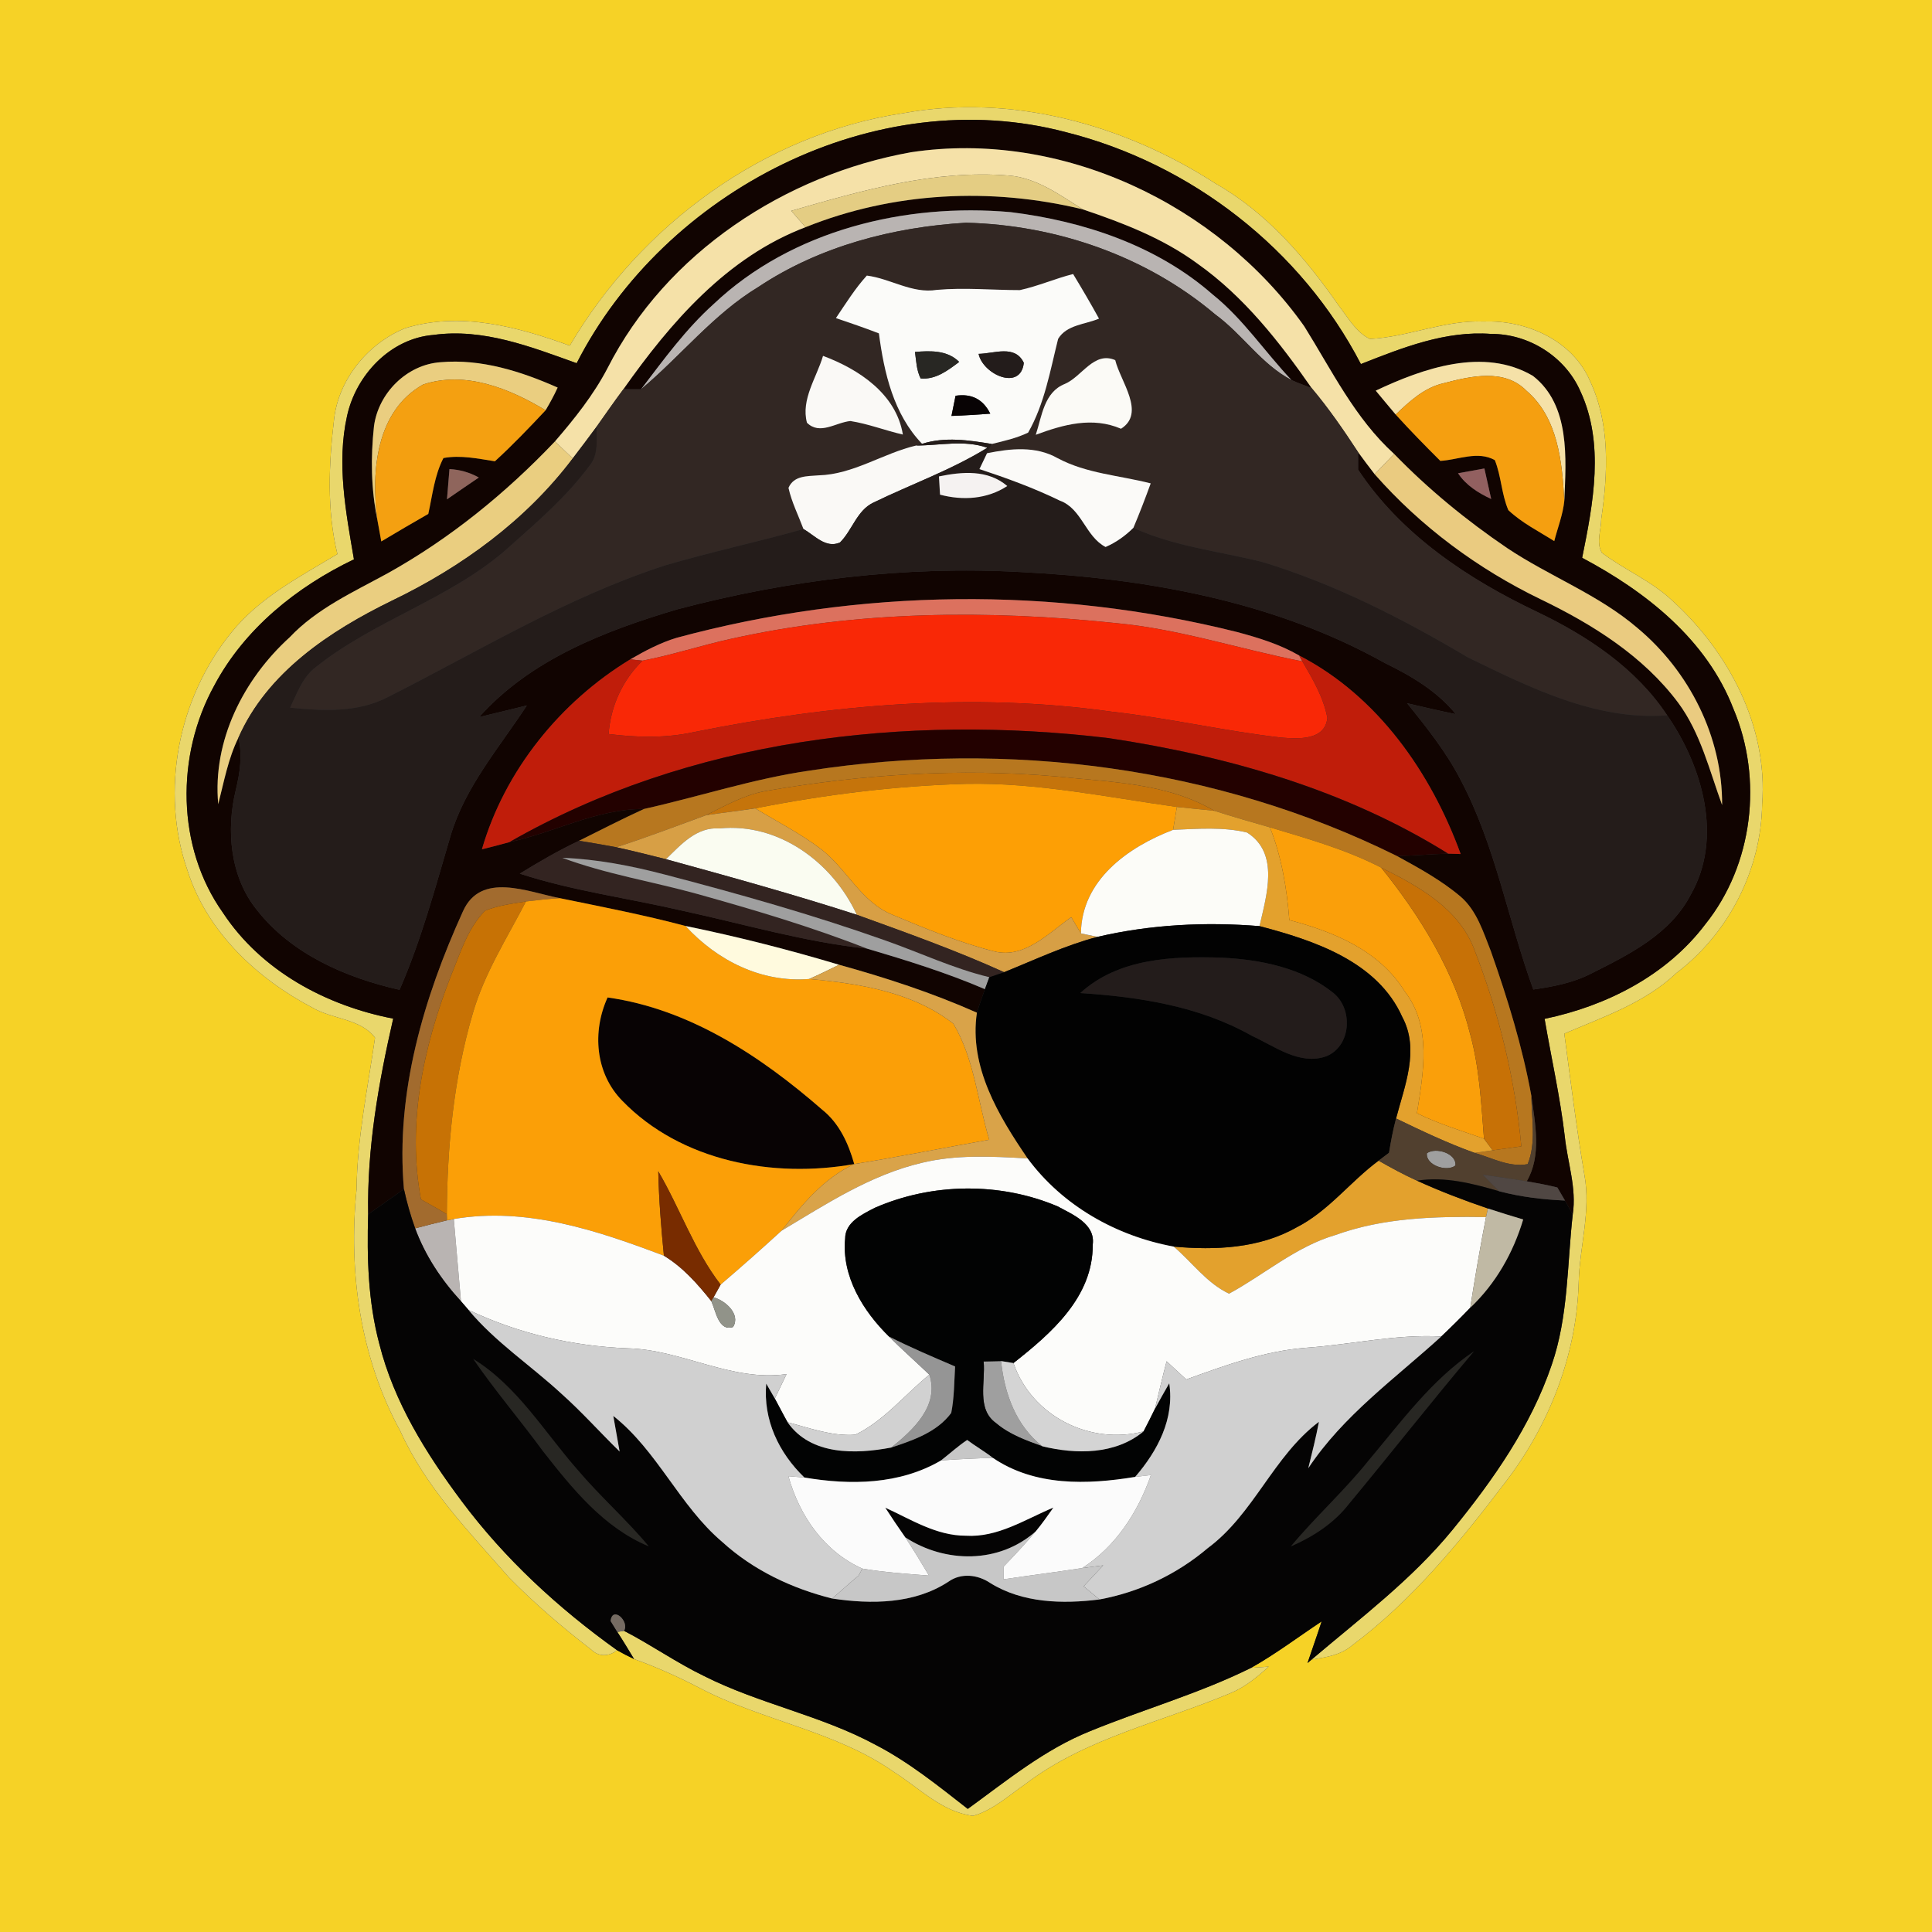 <?xml version="1.0" encoding="UTF-8" ?>
<!DOCTYPE svg PUBLIC "-//W3C//DTD SVG 1.1//EN" "http://www.w3.org/Graphics/SVG/1.1/DTD/svg11.dtd">
<svg width="250pt" height="250pt" viewBox="0 0 250 250" version="1.1" xmlns="http://www.w3.org/2000/svg">
<rect x="0" y="0" width="250" height="250" fill="#333333" stroke="none"/>
<g id="#f6d226ff">
<path fill="#f6d226" opacity="1.00" d=" M 0.00 0.00 L 250.00 0.00 L 250.00 250.00 L 0.00 250.00 L 0.00 0.00 M 116.88 14.65 C 98.87 17.35 82.87 29.15 73.73 44.73 C 66.97 42.28 59.52 40.27 52.41 42.48 C 47.65 44.43 43.86 49.00 43.24 54.16 C 42.55 59.98 42.27 65.96 43.66 71.70 C 38.78 74.64 33.55 77.33 29.92 81.87 C 23.07 90.30 20.67 102.34 24.27 112.66 C 26.79 120.59 33.27 126.64 40.47 130.41 C 43.03 131.90 46.70 131.82 48.53 134.28 C 47.59 140.80 46.21 147.29 46.14 153.93 C 45.06 164.61 46.62 175.70 51.81 185.20 C 55.09 192.47 60.70 198.22 65.88 204.14 C 69.18 207.50 72.78 210.59 76.51 213.46 C 77.51 214.43 78.77 214.37 79.85 213.54 C 80.57 213.95 81.30 214.33 82.05 214.68 C 84.97 215.72 87.80 217.00 90.55 218.43 C 98.66 222.69 108.12 223.97 115.70 229.31 C 118.97 231.38 121.91 234.48 125.92 234.97 C 128.53 234.22 130.58 232.30 132.77 230.79 C 140.55 224.89 150.28 222.84 159.13 219.13 C 161.05 218.36 162.66 217.03 164.17 215.66 C 163.60 215.70 162.46 215.78 161.89 215.82 C 165.07 214.03 167.99 211.82 171.02 209.81 C 170.44 211.61 169.79 213.40 169.19 215.20 L 169.73 214.74 C 171.56 214.47 173.48 214.17 174.94 212.93 C 182.73 207.10 188.95 199.49 194.80 191.79 C 200.47 184.41 204.01 175.33 204.28 165.99 C 204.39 161.33 205.89 156.70 205.02 152.03 C 203.99 145.96 203.23 139.85 202.42 133.75 C 207.47 131.58 212.85 129.78 216.92 125.91 C 223.68 120.78 227.89 112.57 228.02 104.07 C 228.80 93.99 223.66 84.30 216.34 77.67 C 213.65 75.15 210.20 73.73 207.29 71.54 C 206.50 70.21 207.20 68.58 207.20 67.15 C 208.07 61.21 208.36 54.88 205.75 49.31 C 203.51 44.05 197.50 41.39 192.02 41.61 C 186.96 41.38 182.24 43.61 177.26 43.86 C 175.46 42.99 174.47 41.13 173.29 39.63 C 168.98 33.42 163.91 27.49 157.25 23.73 C 145.45 16.10 130.85 12.08 116.88 14.65 Z" />
</g>
<g id="#e9d76cff">
<path fill="#e9d76c" opacity="1.00" d=" M 116.88 14.65 C 130.85 12.08 145.45 16.10 157.25 23.73 C 163.91 27.49 168.98 33.42 173.29 39.63 C 174.47 41.13 175.46 42.99 177.26 43.86 C 182.24 43.61 186.96 41.38 192.02 41.61 C 197.50 41.39 203.51 44.05 205.75 49.31 C 208.36 54.88 208.07 61.21 207.20 67.15 C 207.20 68.58 206.50 70.21 207.29 71.54 C 210.20 73.73 213.65 75.15 216.34 77.67 C 223.66 84.30 228.80 93.99 228.02 104.07 C 227.89 112.57 223.68 120.78 216.92 125.91 C 212.85 129.78 207.47 131.58 202.42 133.75 C 203.23 139.85 203.99 145.96 205.02 152.03 C 205.89 156.70 204.39 161.33 204.28 165.99 C 204.01 175.33 200.47 184.41 194.80 191.79 C 188.95 199.49 182.73 207.10 174.94 212.93 C 173.48 214.17 171.56 214.47 169.73 214.74 C 176.03 209.39 182.71 204.38 187.97 197.94 C 193.22 191.50 198.10 184.54 200.79 176.61 C 202.95 170.35 202.78 163.66 203.51 157.16 C 204.04 153.74 202.83 150.41 202.48 147.04 C 201.88 141.93 200.74 136.91 199.87 131.84 C 207.87 130.17 215.64 126.24 220.65 119.62 C 226.86 111.89 228.15 100.79 224.30 91.71 C 220.84 82.75 212.97 76.55 204.73 72.18 C 206.16 65.14 207.66 57.37 204.48 50.58 C 202.51 46.13 197.81 43.19 192.97 43.21 C 187.06 42.76 181.48 44.99 176.10 47.11 C 168.39 32.24 154.14 21.17 137.92 17.10 C 113.28 10.58 86.00 24.70 74.62 47.00 C 68.68 44.87 62.53 42.45 56.09 43.34 C 50.52 43.79 46.07 48.52 44.91 53.82 C 43.54 59.97 44.76 66.28 45.80 72.38 C 38.38 75.94 31.63 81.36 27.72 88.72 C 22.75 97.74 22.81 109.60 28.85 118.11 C 33.80 125.63 42.20 130.13 50.88 131.81 C 48.98 140.12 47.49 148.57 47.64 157.13 C 47.47 162.74 47.63 168.42 49.08 173.88 C 50.96 181.40 55.14 188.09 59.73 194.24 C 65.32 201.73 72.27 208.12 79.85 213.54 C 78.77 214.37 77.51 214.43 76.51 213.46 C 72.78 210.59 69.18 207.50 65.88 204.14 C 60.70 198.22 55.09 192.47 51.81 185.20 C 46.62 175.70 45.06 164.61 46.14 153.93 C 46.21 147.29 47.59 140.80 48.53 134.28 C 46.70 131.82 43.03 131.90 40.47 130.41 C 33.27 126.64 26.79 120.59 24.27 112.66 C 20.67 102.34 23.07 90.30 29.92 81.87 C 33.55 77.33 38.78 74.64 43.66 71.70 C 42.27 65.96 42.55 59.98 43.24 54.16 C 43.86 49.00 47.65 44.43 52.41 42.48 C 59.52 40.27 66.97 42.28 73.73 44.73 C 82.87 29.15 98.87 17.35 116.88 14.65 Z" />
<path fill="#e9d76c" opacity="1.00" d=" M 79.88 211.17 L 80.75 211.03 C 84.28 212.85 87.54 215.16 91.13 216.89 C 98.25 220.48 106.24 221.97 113.28 225.77 C 117.61 228.01 121.41 231.09 125.23 234.07 C 130.27 230.41 135.17 226.38 141.01 224.03 C 147.93 221.19 155.17 219.15 161.89 215.82 C 162.46 215.78 163.60 215.70 164.17 215.66 C 162.66 217.03 161.05 218.36 159.13 219.13 C 150.28 222.84 140.55 224.89 132.77 230.79 C 130.58 232.30 128.53 234.22 125.92 234.97 C 121.91 234.48 118.97 231.38 115.70 229.31 C 108.12 223.97 98.66 222.69 90.55 218.43 C 87.80 217.00 84.97 215.72 82.05 214.68 C 81.34 213.50 80.63 212.32 79.88 211.17 Z" />
</g>
<g id="#110401ff">
<path fill="#110401" opacity="1.00" d=" M 74.62 47.00 C 86.00 24.70 113.28 10.58 137.92 17.10 C 154.14 21.17 168.39 32.24 176.10 47.11 C 181.48 44.99 187.06 42.76 192.97 43.21 C 197.81 43.19 202.51 46.13 204.48 50.58 C 207.66 57.37 206.16 65.14 204.73 72.18 C 212.97 76.55 220.84 82.75 224.30 91.71 C 228.15 100.79 226.86 111.89 220.65 119.62 C 215.64 126.24 207.87 130.17 199.87 131.84 C 200.74 136.91 201.88 141.93 202.48 147.04 C 202.83 150.41 204.04 153.74 203.51 157.16 C 203.26 156.71 202.76 155.80 202.51 155.35 C 202.26 154.93 201.77 154.08 201.52 153.66 C 200.21 153.33 198.88 153.09 197.56 152.86 C 199.50 149.55 198.65 145.43 198.16 141.82 C 197.00 135.44 195.08 129.23 192.93 123.12 C 191.94 120.62 191.11 117.85 189.01 116.03 C 186.51 113.91 183.62 112.33 180.77 110.77 C 182.97 110.72 185.17 110.52 187.38 110.46 C 187.78 110.47 188.60 110.50 189.01 110.51 C 185.18 99.99 178.26 90.05 168.11 84.82 C 165.61 83.37 162.83 82.52 160.06 81.78 C 136.35 75.84 111.14 76.15 87.56 82.53 C 85.44 83.17 83.47 84.21 81.56 85.32 C 72.52 90.81 65.32 99.69 62.36 109.90 C 63.55 109.61 64.73 109.30 65.92 108.97 C 71.78 107.72 77.21 104.66 83.33 104.68 C 80.49 105.98 77.71 107.41 74.92 108.80 C 72.27 110.05 69.75 111.52 67.26 113.05 C 74.13 115.29 81.31 116.22 88.32 117.85 C 96.26 119.57 104.09 121.89 112.19 122.75 C 117.35 124.28 122.50 125.87 127.45 128.00 C 127.08 129.00 126.73 130.02 126.41 131.04 C 120.65 128.48 114.65 126.52 108.58 124.84 C 102.03 122.88 95.40 121.19 88.70 119.82 C 83.33 118.39 77.87 117.34 72.43 116.22 C 68.29 115.42 62.21 112.74 59.90 117.94 C 54.82 129.12 51.17 141.45 52.27 153.87 C 50.72 154.95 49.18 156.04 47.64 157.13 C 47.49 148.57 48.98 140.12 50.88 131.81 C 42.20 130.13 33.80 125.63 28.85 118.11 C 22.81 109.60 22.75 97.74 27.72 88.72 C 31.63 81.36 38.38 75.94 45.80 72.38 C 44.76 66.28 43.54 59.97 44.91 53.82 C 46.07 48.52 50.52 43.79 56.09 43.34 C 62.53 42.45 68.68 44.87 74.62 47.00 M 117.89 19.70 C 101.60 22.61 86.20 32.71 78.61 47.65 C 76.80 51.11 74.35 54.18 71.81 57.12 C 65.46 63.81 58.23 69.69 50.17 74.18 C 45.73 76.61 41.00 78.74 37.47 82.48 C 31.50 87.91 27.48 95.85 28.24 104.06 C 28.98 101.16 29.52 98.17 30.85 95.46 C 31.39 97.71 31.05 100.01 30.51 102.23 C 29.25 107.44 29.77 113.44 33.23 117.73 C 37.71 123.46 44.77 126.52 51.70 128.08 C 54.51 121.65 56.32 114.86 58.30 108.15 C 60.19 101.79 64.61 96.74 68.17 91.29 C 66.11 91.79 64.06 92.30 62.00 92.79 C 68.66 85.33 78.31 81.61 87.67 78.84 C 102.10 75.03 117.12 73.19 132.04 74.02 C 148.28 74.83 164.87 77.77 179.21 85.80 C 182.62 87.46 185.96 89.43 188.38 92.41 C 186.27 91.98 184.17 91.49 182.08 91.00 C 184.63 94.15 187.18 97.35 189.04 100.98 C 193.53 109.48 195.14 119.07 198.41 128.04 C 200.98 127.67 203.56 127.18 205.89 125.98 C 210.80 123.52 216.16 120.87 218.79 115.75 C 222.99 108.38 220.27 99.12 215.73 92.56 C 211.68 86.45 205.44 82.31 198.93 79.19 C 189.96 74.93 181.31 69.19 175.74 60.77 C 175.74 60.21 175.74 59.08 175.74 58.51 C 176.44 59.47 177.15 60.42 177.88 61.36 C 183.85 68.15 191.24 73.62 199.37 77.55 C 206.08 80.79 212.64 84.89 217.16 90.94 C 220.06 94.86 221.19 99.67 222.84 104.17 C 222.90 95.36 218.59 86.85 211.87 81.25 C 206.83 76.93 200.52 74.59 195.04 70.93 C 189.78 67.36 184.83 63.31 180.40 58.74 C 175.32 54.13 172.33 47.92 168.76 42.21 C 157.55 26.38 137.28 16.77 117.89 19.70 M 48.39 55.18 C 47.96 59.17 48.01 63.26 48.82 67.21 C 48.95 67.92 49.21 69.35 49.34 70.06 C 51.36 68.86 53.38 67.66 55.42 66.50 C 55.96 64.07 56.22 61.51 57.38 59.27 C 59.60 58.86 61.85 59.35 64.04 59.69 C 66.33 57.60 68.48 55.35 70.60 53.09 C 71.17 52.13 71.70 51.16 72.16 50.15 C 67.42 48.05 62.26 46.41 57.01 46.87 C 52.64 47.17 48.94 50.88 48.39 55.18 M 178.02 50.55 C 178.87 51.59 179.74 52.61 180.60 53.64 C 182.47 55.70 184.41 57.68 186.38 59.64 C 188.71 59.50 191.23 58.30 193.43 59.54 C 194.27 61.63 194.29 63.95 195.18 66.01 C 196.92 67.66 199.10 68.74 201.12 70.02 C 201.56 68.29 202.24 66.60 202.42 64.81 C 202.65 59.34 203.21 52.42 198.36 48.64 C 192.00 44.89 184.16 47.65 178.02 50.55 M 58.16 60.70 C 58.08 61.68 57.92 63.64 57.84 64.61 C 59.21 63.68 60.57 62.72 61.96 61.79 C 60.79 61.14 59.53 60.77 58.16 60.70 M 188.67 61.24 C 189.70 62.80 191.30 63.80 192.96 64.57 C 192.67 63.25 192.38 61.93 192.08 60.62 C 191.22 60.77 189.52 61.08 188.67 61.24 Z" />
<path fill="#110401" opacity="1.00" d=" M 104.23 29.40 C 115.59 24.83 128.23 24.21 140.11 27.09 C 145.30 28.84 150.50 30.84 154.95 34.11 C 160.96 38.36 165.56 44.23 169.73 50.22 C 168.86 49.87 167.97 49.58 167.12 49.18 C 163.67 45.53 160.86 41.27 156.91 38.10 C 149.68 31.76 140.19 28.61 130.78 27.45 C 117.16 26.24 102.48 29.76 92.36 39.33 C 88.74 42.58 85.88 46.53 82.95 50.37 C 82.19 50.38 81.43 50.38 80.67 50.36 C 86.77 41.72 94.06 33.26 104.23 29.40 Z" />
</g>
<g id="#f5e1a8ff">
<path fill="#f5e1a8" opacity="1.00" d=" M 117.89 19.70 C 137.28 16.77 157.55 26.38 168.76 42.21 C 172.33 47.92 175.32 54.13 180.40 58.74 C 179.56 59.61 178.72 60.49 177.88 61.36 C 177.15 60.42 176.44 59.47 175.74 58.51 C 173.87 55.65 171.93 52.83 169.73 50.22 C 165.56 44.23 160.96 38.36 154.95 34.11 C 150.50 30.84 145.30 28.84 140.11 27.09 C 137.12 25.22 134.11 22.98 130.48 22.71 C 120.88 21.94 111.51 24.66 102.39 27.28 C 103.00 27.99 103.61 28.70 104.23 29.40 C 94.06 33.26 86.77 41.72 80.67 50.36 C 79.48 51.95 78.35 53.59 77.20 55.21 C 76.19 56.59 75.15 57.96 74.11 59.32 C 73.34 58.59 72.57 57.85 71.81 57.12 C 74.35 54.18 76.80 51.11 78.61 47.65 C 86.20 32.71 101.60 22.61 117.89 19.70 Z" />
<path fill="#f5e1a8" opacity="1.00" d=" M 178.02 50.55 C 184.16 47.65 192.00 44.89 198.36 48.64 C 203.21 52.42 202.65 59.34 202.42 64.81 C 202.14 59.77 201.61 54.04 197.50 50.54 C 194.66 47.65 190.29 48.68 186.83 49.58 C 184.32 50.14 182.40 51.92 180.60 53.64 C 179.74 52.61 178.87 51.59 178.02 50.55 Z" />
</g>
<g id="#e4cd83ff">
<path fill="#e4cd83" opacity="1.00" d=" M 130.48 22.71 C 134.11 22.98 137.12 25.22 140.11 27.09 C 128.23 24.21 115.59 24.83 104.23 29.40 C 103.61 28.70 103.00 27.99 102.39 27.28 C 111.51 24.66 120.88 21.94 130.48 22.71 Z" />
</g>
<g id="#b9b4b2ff">
<path fill="#b9b4b2" opacity="1.00" d=" M 92.36 39.33 C 102.48 29.76 117.16 26.24 130.78 27.45 C 140.19 28.61 149.68 31.76 156.91 38.10 C 160.86 41.27 163.67 45.53 167.12 49.18 C 163.22 47.14 160.78 43.26 157.27 40.70 C 148.32 33.12 136.66 29.11 125.00 28.82 C 115.58 29.38 106.07 31.85 98.15 37.12 C 92.32 40.64 88.10 46.07 82.95 50.37 C 85.88 46.53 88.74 42.58 92.36 39.33 Z" />
<path fill="#b9b4b2" opacity="1.00" d=" M 53.72 158.95 C 55.09 158.59 56.47 158.23 57.85 157.91 L 58.72 157.74 C 59.03 161.28 59.33 164.83 59.65 168.38 C 57.11 165.62 55.02 162.47 53.72 158.95 Z" />
</g>
<g id="#322723ff">
<path fill="#322723" opacity="1.00" d=" M 98.15 37.12 C 106.07 31.85 115.58 29.38 125.00 28.82 C 136.66 29.11 148.32 33.12 157.27 40.70 C 160.78 43.26 163.22 47.14 167.12 49.18 C 167.97 49.58 168.86 49.87 169.73 50.22 C 171.93 52.83 173.87 55.65 175.74 58.51 C 175.74 59.08 175.74 60.21 175.74 60.77 C 181.31 69.19 189.96 74.93 198.93 79.19 C 205.44 82.31 211.68 86.45 215.73 92.56 C 206.55 93.27 197.96 88.97 189.93 85.06 C 181.52 80.07 172.74 75.57 163.35 72.72 C 157.77 71.33 151.95 70.72 146.66 68.30 C 147.46 66.41 148.20 64.48 148.90 62.55 C 144.86 61.51 140.61 61.29 136.86 59.29 C 134.03 57.68 130.77 58.03 127.72 58.65 C 127.88 58.35 128.19 57.75 128.34 57.45 C 129.93 57.06 131.55 56.70 133.04 55.98 C 135.17 52.25 135.89 47.96 136.92 43.85 C 138.02 42.02 140.42 41.99 142.21 41.23 C 141.14 39.28 140.01 37.36 138.86 35.46 C 136.53 36.05 134.32 37.03 131.97 37.54 C 128.39 37.54 124.80 37.19 121.22 37.51 C 118.03 38.03 115.24 36.05 112.17 35.66 C 110.64 37.34 109.44 39.28 108.17 41.16 C 110.03 41.80 111.89 42.42 113.73 43.14 C 114.40 48.24 115.63 53.61 119.32 57.43 L 118.55 57.65 C 114.25 58.66 110.43 61.39 105.92 61.51 C 104.45 61.63 102.72 61.52 102.03 63.13 C 102.44 64.98 103.31 66.69 103.97 68.46 C 98.04 70.13 92.02 71.41 86.11 73.15 C 73.44 77.23 62.01 84.23 50.20 90.20 C 46.29 92.24 41.78 92.00 37.54 91.57 C 38.39 89.83 39.05 87.88 40.56 86.57 C 48.28 80.26 58.32 77.54 65.79 70.86 C 69.51 67.54 73.35 64.26 76.31 60.22 C 77.49 58.81 77.17 56.90 77.20 55.21 C 78.35 53.59 79.48 51.95 80.67 50.36 C 81.43 50.38 82.19 50.38 82.95 50.37 C 88.10 46.07 92.32 40.64 98.15 37.12 M 106.50 46.05 C 105.67 48.86 103.62 51.69 104.42 54.70 C 106.09 56.35 108.15 54.66 110.04 54.48 C 112.35 54.84 114.55 55.71 116.83 56.23 C 115.97 50.96 111.11 47.77 106.50 46.05 M 137.79 49.68 C 135.10 50.74 134.82 53.85 134.03 56.26 C 137.62 54.93 141.36 53.89 145.06 55.48 C 148.29 53.43 144.98 49.36 144.31 46.60 C 141.55 45.41 140.02 48.73 137.79 49.68 Z" />
</g>
<g id="#fbfbf9ff">
<path fill="#fbfbf9" opacity="1.00" d=" M 108.17 41.16 C 109.44 39.28 110.64 37.34 112.17 35.66 C 115.24 36.05 118.03 38.03 121.22 37.51 C 124.80 37.19 128.39 37.54 131.97 37.54 C 134.32 37.03 136.53 36.05 138.86 35.46 C 140.01 37.36 141.14 39.28 142.21 41.23 C 140.42 41.99 138.02 42.02 136.92 43.85 C 135.89 47.96 135.17 52.25 133.04 55.98 C 131.55 56.70 129.93 57.06 128.34 57.45 C 125.36 56.96 122.28 56.49 119.32 57.43 C 115.63 53.61 114.40 48.24 113.73 43.14 C 111.89 42.42 110.03 41.80 108.17 41.16 M 118.40 45.54 C 118.56 46.69 118.59 47.90 119.13 48.97 C 121.09 49.15 122.65 47.93 124.12 46.83 C 122.57 45.29 120.40 45.38 118.40 45.54 M 126.63 45.79 C 127.19 48.46 132.08 50.65 132.48 46.95 C 131.34 44.56 128.65 45.76 126.63 45.79 M 123.65 51.21 C 123.52 51.86 123.25 53.17 123.12 53.82 C 124.79 53.77 126.46 53.65 128.14 53.53 C 127.21 51.66 125.72 50.90 123.65 51.21 Z" />
</g>
<g id="#282723ff">
<path fill="#282723" opacity="1.00" d=" M 118.40 45.54 C 120.40 45.38 122.57 45.29 124.12 46.83 C 122.65 47.93 121.09 49.15 119.13 48.97 C 118.59 47.90 118.56 46.69 118.40 45.54 Z" />
<path fill="#282723" opacity="1.00" d=" M 177.08 189.01 C 181.30 184.00 185.23 178.57 190.73 174.86 C 185.23 181.36 179.99 188.06 174.55 194.61 C 172.61 197.11 169.92 198.85 167.04 200.10 C 170.23 196.26 173.96 192.91 177.08 189.01 Z" />
<path fill="#282723" opacity="1.00" d=" M 61.24 175.85 C 66.96 179.38 70.42 185.29 74.76 190.22 C 77.67 193.66 81.07 196.63 83.94 200.09 C 78.11 197.67 74.05 192.61 70.26 187.78 C 67.31 183.75 64.06 179.96 61.24 175.85 Z" />
</g>
<g id="#faf9f6ff">
<path fill="#faf9f6" opacity="1.00" d=" M 106.50 46.05 C 111.11 47.77 115.97 50.96 116.83 56.23 C 114.55 55.71 112.35 54.84 110.04 54.48 C 108.15 54.66 106.09 56.35 104.42 54.70 C 103.62 51.69 105.67 48.86 106.50 46.05 Z" />
<path fill="#faf9f6" opacity="1.00" d=" M 118.55 57.65 C 121.62 57.65 124.78 56.89 127.76 57.94 C 123.10 60.82 117.91 62.66 113.01 65.04 C 110.88 66.05 110.29 68.61 108.69 70.20 C 106.84 71.00 105.43 69.28 103.97 68.46 C 103.31 66.69 102.44 64.98 102.03 63.13 C 102.72 61.52 104.45 61.63 105.92 61.51 C 110.43 61.39 114.25 58.66 118.55 57.65 Z" />
</g>
<g id="#231c1bff">
<path fill="#231c1b" opacity="1.00" d=" M 126.63 45.79 C 128.65 45.76 131.34 44.56 132.48 46.95 C 132.08 50.65 127.19 48.46 126.63 45.79 Z" />
<path fill="#231c1b" opacity="1.00" d=" M 139.79 128.50 C 144.72 123.99 151.73 123.72 158.04 123.92 C 163.11 124.16 168.48 125.23 172.53 128.48 C 175.13 130.58 174.85 135.39 171.60 136.69 C 168.16 137.89 164.96 135.39 161.98 134.03 C 155.22 130.20 147.44 129.00 139.79 128.50 Z" />
</g>
<g id="#fbfaf6ff">
<path fill="#fbfaf6" opacity="1.00" d=" M 137.79 49.68 C 140.02 48.73 141.55 45.41 144.31 46.60 C 144.98 49.36 148.29 53.43 145.06 55.48 C 141.36 53.89 137.62 54.93 134.03 56.26 C 134.82 53.85 135.10 50.74 137.79 49.68 Z" />
</g>
<g id="#eace80ff">
<path fill="#eace80" opacity="1.00" d=" M 48.39 55.18 C 48.94 50.88 52.64 47.17 57.01 46.87 C 62.26 46.41 67.42 48.05 72.16 50.15 C 71.70 51.16 71.17 52.13 70.60 53.09 C 65.93 50.27 60.20 47.94 54.74 49.76 C 48.66 53.19 48.02 60.98 48.82 67.21 C 48.01 63.26 47.96 59.17 48.39 55.18 Z" />
<path fill="#eace80" opacity="1.00" d=" M 50.17 74.18 C 58.23 69.69 65.46 63.81 71.81 57.12 C 72.57 57.85 73.34 58.59 74.11 59.32 C 68.05 67.35 59.73 73.39 50.71 77.73 C 42.70 81.64 34.57 87.01 30.85 95.46 C 29.52 98.17 28.98 101.16 28.24 104.06 C 27.48 95.85 31.50 87.91 37.47 82.48 C 41.00 78.74 45.73 76.61 50.17 74.18 Z" />
</g>
<g id="#f4a011ff">
<path fill="#f4a011" opacity="1.00" d=" M 54.74 49.76 C 60.20 47.94 65.93 50.27 70.60 53.09 C 68.48 55.35 66.33 57.60 64.04 59.69 C 61.85 59.35 59.60 58.86 57.38 59.27 C 56.22 61.51 55.96 64.07 55.42 66.50 C 53.38 67.66 51.36 68.86 49.34 70.06 C 49.21 69.35 48.95 67.92 48.82 67.21 C 48.02 60.98 48.66 53.19 54.74 49.76 Z" />
</g>
<g id="#f59f10ff">
<path fill="#f59f10" opacity="1.00" d=" M 186.83 49.58 C 190.29 48.68 194.66 47.65 197.50 50.54 C 201.61 54.04 202.14 59.77 202.42 64.81 C 202.24 66.60 201.56 68.29 201.12 70.02 C 199.10 68.74 196.92 67.66 195.18 66.01 C 194.29 63.95 194.27 61.63 193.43 59.54 C 191.23 58.30 188.71 59.50 186.38 59.64 C 184.41 57.68 182.47 55.70 180.60 53.64 C 182.40 51.92 184.32 50.14 186.83 49.58 Z" />
</g>
<g id="#080304ff">
<path fill="#080304" opacity="1.00" d=" M 123.65 51.21 C 125.72 50.90 127.21 51.66 128.14 53.53 C 126.46 53.65 124.79 53.77 123.12 53.82 C 123.25 53.17 123.52 51.86 123.65 51.21 Z" />
<path fill="#080304" opacity="1.00" d=" M 80.51 142.43 C 77.02 138.87 76.61 133.49 78.62 129.07 C 89.24 130.56 98.47 136.69 106.39 143.59 C 108.61 145.36 109.79 147.97 110.54 150.63 C 100.07 152.50 88.13 150.30 80.51 142.43 Z" />
</g>
<g id="#241c1aff">
<path fill="#241c1a" opacity="1.00" d=" M 74.11 59.32 C 75.15 57.96 76.19 56.59 77.20 55.21 C 77.17 56.90 77.49 58.81 76.31 60.22 C 73.35 64.26 69.51 67.54 65.79 70.86 C 58.32 77.54 48.28 80.26 40.56 86.57 C 39.05 87.88 38.39 89.83 37.54 91.57 C 41.78 92.00 46.29 92.24 50.20 90.20 C 62.01 84.23 73.44 77.23 86.11 73.15 C 92.02 71.41 98.04 70.13 103.97 68.46 C 105.43 69.28 106.84 71.00 108.69 70.20 C 110.29 68.61 110.88 66.05 113.01 65.04 C 117.91 62.66 123.10 60.82 127.76 57.94 C 124.78 56.89 121.62 57.65 118.55 57.65 L 119.32 57.43 C 122.28 56.49 125.36 56.96 128.34 57.45 C 128.19 57.75 127.88 58.35 127.72 58.65 C 127.48 59.16 126.99 60.19 126.74 60.70 C 130.28 61.87 133.79 63.15 137.14 64.78 C 140.00 65.82 140.44 69.41 143.06 70.78 C 144.41 70.20 145.62 69.33 146.66 68.30 C 151.95 70.72 157.77 71.33 163.35 72.72 C 172.74 75.57 181.52 80.07 189.93 85.06 C 197.96 88.97 206.55 93.27 215.73 92.56 C 220.27 99.12 222.99 108.38 218.79 115.75 C 216.16 120.87 210.80 123.52 205.89 125.98 C 203.56 127.18 200.98 127.67 198.41 128.04 C 195.14 119.07 193.53 109.48 189.04 100.98 C 187.18 97.35 184.63 94.15 182.08 91.00 C 184.17 91.49 186.27 91.98 188.38 92.41 C 185.96 89.43 182.62 87.46 179.21 85.80 C 164.87 77.77 148.28 74.83 132.04 74.02 C 117.12 73.19 102.10 75.03 87.67 78.84 C 78.31 81.61 68.66 85.33 62.00 92.79 C 64.06 92.30 66.11 91.79 68.17 91.29 C 64.61 96.74 60.19 101.79 58.30 108.15 C 56.32 114.86 54.51 121.65 51.70 128.08 C 44.77 126.52 37.71 123.46 33.23 117.73 C 29.77 113.44 29.25 107.44 30.51 102.23 C 31.05 100.01 31.39 97.71 30.85 95.46 C 34.57 87.01 42.70 81.64 50.71 77.73 C 59.73 73.39 68.05 67.35 74.11 59.32 M 121.50 61.65 C 121.53 62.24 121.60 63.42 121.64 64.01 C 124.59 64.79 127.74 64.60 130.34 62.89 C 127.82 60.74 124.50 61.03 121.50 61.65 Z" />
</g>
<g id="#fbfaf8ff">
<path fill="#fbfaf8" opacity="1.00" d=" M 127.72 58.65 C 130.77 58.03 134.03 57.68 136.86 59.29 C 140.61 61.29 144.86 61.51 148.90 62.55 C 148.20 64.48 147.46 66.41 146.66 68.30 C 145.62 69.33 144.41 70.20 143.06 70.78 C 140.44 69.41 140.00 65.82 137.14 64.78 C 133.79 63.15 130.28 61.87 126.74 60.70 C 126.99 60.19 127.48 59.16 127.72 58.65 Z" />
</g>
<g id="#eacb80ff">
<path fill="#eacb80" opacity="1.00" d=" M 180.40 58.74 C 184.83 63.31 189.78 67.36 195.04 70.93 C 200.52 74.59 206.83 76.93 211.87 81.25 C 218.59 86.85 222.90 95.36 222.84 104.17 C 221.19 99.67 220.06 94.86 217.16 90.94 C 212.64 84.89 206.08 80.79 199.37 77.55 C 191.24 73.62 183.85 68.15 177.88 61.36 C 178.72 60.49 179.56 59.61 180.40 58.74 Z" />
</g>
<g id="#8f655cff">
<path fill="#8f655c" opacity="1.00" d=" M 58.16 60.70 C 59.53 60.77 60.79 61.14 61.96 61.79 C 60.57 62.72 59.21 63.68 57.84 64.61 C 57.92 63.64 58.08 61.68 58.16 60.70 Z" />
</g>
<g id="#f5f2f1ff">
<path fill="#f5f2f1" opacity="1.00" d=" M 121.50 61.65 C 124.50 61.03 127.82 60.74 130.34 62.89 C 127.74 64.60 124.59 64.79 121.64 64.01 C 121.60 63.42 121.53 62.24 121.50 61.65 Z" />
</g>
<g id="#926060ff">
<path fill="#926060" opacity="1.00" d=" M 188.67 61.24 C 189.52 61.08 191.22 60.77 192.08 60.62 C 192.38 61.93 192.67 63.25 192.96 64.57 C 191.30 63.80 189.70 62.80 188.67 61.24 Z" />
</g>
<g id="#dc715eff">
<path fill="#dc715e" opacity="1.00" d=" M 87.56 82.53 C 111.14 76.15 136.35 75.84 160.06 81.78 C 162.83 82.52 165.61 83.37 168.11 84.82 L 168.52 85.58 C 160.46 84.02 152.63 81.39 144.42 80.63 C 127.86 78.90 110.93 79.02 94.61 82.66 C 90.76 83.50 87.01 84.75 83.14 85.49 C 82.75 85.45 81.96 85.36 81.56 85.32 C 83.47 84.21 85.44 83.17 87.56 82.53 Z" />
</g>
<g id="#f92806ff">
<path fill="#f92806" opacity="1.00" d=" M 94.61 82.66 C 110.93 79.02 127.86 78.90 144.42 80.63 C 152.63 81.39 160.46 84.02 168.52 85.58 C 169.87 87.87 171.27 90.25 171.76 92.90 C 171.45 95.86 167.95 95.61 165.77 95.44 C 158.45 94.60 151.25 92.92 143.92 92.10 C 125.89 89.56 107.54 91.15 89.76 94.74 C 86.14 95.53 82.41 95.44 78.75 94.98 C 79.03 91.36 80.54 88.03 83.14 85.49 C 87.01 84.75 90.76 83.50 94.61 82.66 Z" />
</g>
<g id="#c01d0aff">
<path fill="#c01d0a" opacity="1.00" d=" M 62.36 109.90 C 65.32 99.69 72.52 90.81 81.56 85.32 C 81.96 85.36 82.75 85.45 83.14 85.49 C 80.54 88.03 79.03 91.36 78.75 94.98 C 82.41 95.44 86.14 95.53 89.76 94.74 C 107.54 91.15 125.89 89.56 143.92 92.10 C 151.25 92.92 158.45 94.60 165.77 95.44 C 167.95 95.61 171.45 95.86 171.76 92.90 C 171.27 90.25 169.87 87.87 168.52 85.58 L 168.11 84.82 C 178.26 90.05 185.18 99.99 189.01 110.51 C 188.60 110.50 187.78 110.47 187.38 110.46 C 174.13 102.18 158.79 97.82 143.45 95.51 C 117.11 92.37 89.20 95.63 65.92 108.97 C 64.73 109.30 63.55 109.61 62.36 109.90 Z" />
</g>
<g id="#230100ff">
<path fill="#230100" opacity="1.00" d=" M 65.92 108.97 C 89.20 95.63 117.11 92.37 143.45 95.51 C 158.79 97.82 174.13 102.18 187.38 110.46 C 185.17 110.52 182.97 110.72 180.77 110.77 C 157.39 99.18 130.41 95.75 104.73 99.72 C 97.46 100.77 90.47 103.09 83.33 104.68 C 77.21 104.66 71.78 107.72 65.92 108.97 Z" />
</g>
<g id="#b7771fff">
<path fill="#b7771f" opacity="1.00" d=" M 104.73 99.72 C 130.41 95.75 157.39 99.18 180.77 110.77 C 183.62 112.33 186.51 113.91 189.01 116.03 C 191.11 117.85 191.94 120.62 192.93 123.12 C 195.08 129.23 197.00 135.44 198.16 141.82 C 198.18 144.74 198.81 147.86 197.68 150.64 C 195.30 151.09 193.04 149.81 190.81 149.18 C 191.40 149.10 192.56 148.93 193.15 148.85 C 194.38 148.68 195.62 148.51 196.86 148.34 C 196.06 139.69 193.99 131.15 190.85 123.06 C 188.90 117.61 183.60 114.69 178.72 112.27 C 174.17 109.92 169.22 108.53 164.33 107.06 C 161.92 106.38 159.52 105.68 157.14 104.92 C 150.96 101.28 143.64 101.21 136.72 100.47 C 124.17 99.37 111.52 100.19 99.12 102.35 C 96.35 102.84 93.87 104.23 91.39 105.48 C 87.52 106.89 83.67 108.37 79.75 109.63 C 78.14 109.34 76.53 109.04 74.92 108.80 C 77.71 107.41 80.49 105.98 83.33 104.68 C 90.47 103.09 97.46 100.77 104.73 99.72 Z" />
</g>
<g id="#c5740bff">
<path fill="#c5740b" opacity="1.00" d=" M 99.12 102.35 C 111.52 100.19 124.17 99.37 136.72 100.47 C 143.64 101.21 150.96 101.28 157.14 104.92 C 155.52 104.73 153.90 104.60 152.29 104.42 C 143.23 103.16 134.20 101.24 125.00 101.43 C 115.84 101.68 106.71 102.83 97.72 104.60 C 95.61 104.93 93.50 105.16 91.39 105.48 C 93.87 104.23 96.35 102.84 99.12 102.35 Z" />
</g>
<g id="#fd9f05ff">
<path fill="#fd9f05" opacity="1.00" d=" M 97.72 104.60 C 106.71 102.83 115.84 101.68 125.00 101.43 C 134.20 101.24 143.23 103.16 152.29 104.42 C 152.12 105.41 151.96 106.39 151.80 107.38 C 145.97 109.61 139.95 113.87 139.87 120.78 C 139.44 120.08 139.03 119.38 138.62 118.68 C 135.70 120.72 132.64 124.05 128.73 123.13 C 124.20 121.99 119.85 120.21 115.55 118.40 C 111.43 116.78 109.58 112.42 106.20 109.85 C 103.55 107.84 100.56 106.33 97.72 104.60 Z" />
</g>
<g id="#d79f45ff">
<path fill="#d79f45" opacity="1.00" d=" M 91.39 105.48 C 93.50 105.16 95.61 104.93 97.72 104.60 C 100.56 106.33 103.55 107.84 106.20 109.85 C 109.58 112.42 111.43 116.78 115.55 118.40 C 119.85 120.21 124.20 121.99 128.73 123.13 C 132.64 124.05 135.70 120.72 138.62 118.68 C 139.03 119.38 139.44 120.08 139.87 120.78 C 140.40 120.89 141.48 121.11 142.01 121.23 C 137.83 122.33 133.92 124.19 129.93 125.80 C 123.71 122.98 117.28 120.69 110.87 118.37 C 107.75 111.61 100.77 106.42 93.09 107.20 C 90.14 106.98 88.09 109.31 86.18 111.18 C 84.05 110.64 81.90 110.11 79.75 109.63 C 83.67 108.37 87.52 106.89 91.39 105.48 Z" />
</g>
<g id="#e3a12dff">
<path fill="#e3a12d" opacity="1.00" d=" M 152.29 104.42 C 153.90 104.60 155.52 104.73 157.14 104.92 C 159.52 105.68 161.92 106.38 164.33 107.06 C 165.84 110.89 166.52 114.97 166.84 119.06 C 172.58 120.56 178.52 123.01 181.77 128.29 C 185.29 132.82 184.19 138.82 183.35 144.05 C 186.13 145.43 189.11 146.32 192.03 147.35 C 192.31 147.72 192.87 148.47 193.15 148.85 C 192.56 148.93 191.40 149.10 190.81 149.18 C 187.32 147.93 183.98 146.34 180.65 144.73 C 181.76 140.49 183.72 135.83 181.46 131.61 C 178.25 124.40 170.03 121.69 162.98 119.84 C 163.88 115.87 165.61 110.42 161.37 107.73 C 158.24 106.97 154.98 107.26 151.80 107.38 C 151.96 106.39 152.12 105.41 152.29 104.42 Z" />
<path fill="#e3a12d" opacity="1.00" d=" M 167.76 158.83 C 171.90 156.73 174.71 152.91 178.39 150.19 C 180.01 151.11 181.65 152.01 183.36 152.78 C 186.35 154.15 189.43 155.32 192.54 156.38 L 192.29 157.49 C 185.74 157.39 179.07 157.55 172.84 159.80 C 167.71 161.29 163.65 164.90 159.04 167.40 C 156.15 166.04 154.26 163.33 151.88 161.31 C 157.26 161.80 162.96 161.55 167.76 158.83 Z" />
</g>
<g id="#fafcf1ff">
<path fill="#fafcf1" opacity="1.00" d=" M 86.18 111.18 C 88.09 109.31 90.14 106.98 93.09 107.20 C 100.77 106.42 107.75 111.61 110.87 118.37 C 102.71 115.74 94.45 113.45 86.18 111.18 Z" />
</g>
<g id="#fcfcf8ff">
<path fill="#fcfcf8" opacity="1.00" d=" M 151.80 107.38 C 154.98 107.26 158.24 106.97 161.37 107.73 C 165.61 110.42 163.88 115.87 162.98 119.84 C 155.97 119.27 148.87 119.63 142.01 121.23 C 141.48 121.11 140.40 120.89 139.87 120.78 C 139.95 113.87 145.97 109.61 151.80 107.38 Z" />
</g>
<g id="#fa9f0aff">
<path fill="#fa9f0a" opacity="1.00" d=" M 164.33 107.06 C 169.22 108.53 174.17 109.92 178.72 112.27 C 183.85 118.62 188.23 125.79 190.23 133.78 C 191.45 138.20 191.67 142.80 192.03 147.35 C 189.11 146.32 186.13 145.43 183.35 144.05 C 184.19 138.82 185.29 132.82 181.77 128.29 C 178.52 123.01 172.58 120.56 166.84 119.06 C 166.52 114.97 165.84 110.89 164.33 107.06 Z" />
</g>
<g id="#332421ff">
<path fill="#332421" opacity="1.00" d=" M 74.92 108.80 C 76.53 109.04 78.14 109.34 79.75 109.63 C 81.90 110.11 84.05 110.64 86.18 111.18 C 94.45 113.45 102.71 115.74 110.87 118.37 C 117.28 120.69 123.71 122.98 129.93 125.80 C 129.45 125.96 128.50 126.28 128.02 126.45 C 123.36 125.33 119.01 123.26 114.51 121.68 C 105.14 118.36 95.57 115.66 85.96 113.15 C 81.64 112.02 77.23 111.17 72.76 111.00 C 78.43 113.11 84.42 114.07 90.24 115.68 C 97.64 117.75 105.03 119.94 112.19 122.75 C 104.09 121.89 96.26 119.57 88.32 117.85 C 81.31 116.22 74.13 115.29 67.26 113.05 C 69.75 111.52 72.27 110.05 74.92 108.80 Z" />
</g>
<g id="#9f9f9fff">
<path fill="#9f9f9f" opacity="1.00" d=" M 72.76 111.00 C 77.23 111.17 81.64 112.02 85.96 113.15 C 95.57 115.66 105.14 118.36 114.51 121.68 C 119.01 123.26 123.36 125.33 128.02 126.45 C 127.88 126.83 127.59 127.61 127.45 128.00 C 122.50 125.87 117.35 124.28 112.19 122.75 C 105.03 119.94 97.64 117.75 90.24 115.68 C 84.42 114.07 78.43 113.11 72.76 111.00 Z" />
<path fill="#9f9f9f" opacity="1.00" d=" M 184.64 149.23 C 185.79 148.40 188.51 149.25 188.33 150.82 C 187.20 151.69 184.47 150.78 184.64 149.23 Z" />
<path fill="#9f9f9f" opacity="1.00" d=" M 127.28 176.17 C 127.85 176.16 128.98 176.13 129.54 176.12 C 129.97 180.31 131.46 184.47 134.88 187.15 C 132.78 186.40 130.61 185.62 128.89 184.15 C 126.32 182.33 127.55 178.82 127.28 176.17 Z" />
</g>
<g id="#c77106ff">
<path fill="#c77106" opacity="1.00" d=" M 178.72 112.27 C 183.60 114.69 188.90 117.61 190.85 123.06 C 193.99 131.15 196.06 139.69 196.86 148.34 C 195.62 148.51 194.38 148.68 193.15 148.85 C 192.87 148.47 192.31 147.72 192.03 147.35 C 191.67 142.80 191.45 138.20 190.23 133.78 C 188.23 125.79 183.85 118.62 178.72 112.27 Z" />
</g>
<g id="#a26b2eff">
<path fill="#a26b2e" opacity="1.00" d=" M 59.90 117.94 C 62.21 112.74 68.29 115.42 72.43 116.22 C 70.97 116.32 69.51 116.47 68.06 116.65 C 66.28 116.93 64.46 117.16 62.77 117.84 C 60.49 120.15 59.54 123.39 58.33 126.32 C 54.77 135.46 52.65 145.43 54.47 155.20 C 55.59 155.82 56.72 156.45 57.82 157.12 L 57.85 157.91 C 56.47 158.23 55.09 158.59 53.72 158.95 C 53.13 157.29 52.64 155.59 52.27 153.87 C 51.17 141.45 54.82 129.12 59.90 117.94 Z" />
</g>
<g id="#c77205ff">
<path fill="#c77205" opacity="1.00" d=" M 62.77 117.84 C 64.46 117.16 66.28 116.93 68.06 116.65 C 65.60 121.40 62.66 125.98 61.17 131.17 C 58.70 139.58 57.86 148.38 57.82 157.12 C 56.72 156.45 55.59 155.82 54.47 155.20 C 52.65 145.43 54.77 135.46 58.33 126.32 C 59.54 123.39 60.49 120.15 62.77 117.84 Z" />
</g>
<g id="#fb9f07ff">
<path fill="#fb9f07" opacity="1.00" d=" M 68.06 116.65 C 69.51 116.47 70.97 116.32 72.43 116.22 C 77.87 117.34 83.33 118.39 88.70 119.82 C 92.80 124.30 98.53 127.18 104.71 126.68 C 111.17 127.26 118.13 128.36 123.37 132.47 C 126.07 137.00 126.51 142.49 128.01 147.48 C 122.19 148.51 116.39 149.69 110.54 150.63 C 109.79 147.97 108.61 145.36 106.39 143.59 C 98.47 136.69 89.24 130.56 78.62 129.07 C 76.61 133.49 77.02 138.87 80.51 142.43 C 88.13 150.30 100.07 152.50 110.54 150.63 C 106.57 152.47 103.78 155.89 101.14 159.25 C 98.55 161.62 95.92 163.95 93.25 166.23 C 89.81 161.77 88.01 156.39 85.18 151.57 C 85.26 155.21 85.55 158.85 85.91 162.49 C 77.24 159.20 68.12 156.15 58.72 157.74 L 57.85 157.91 L 57.82 157.12 C 57.86 148.38 58.70 139.58 61.17 131.17 C 62.66 125.98 65.60 121.40 68.06 116.65 Z" />
</g>
<g id="#fffadeff">
<path fill="#fffade" opacity="1.00" d=" M 88.70 119.82 C 95.40 121.19 102.03 122.88 108.58 124.84 C 107.30 125.47 106.02 126.10 104.71 126.68 C 98.53 127.18 92.80 124.30 88.70 119.82 Z" />
</g>
<g id="#020202ff">
<path fill="#020202" opacity="1.00" d=" M 142.01 121.23 C 148.87 119.63 155.97 119.27 162.98 119.84 C 170.03 121.69 178.25 124.40 181.46 131.61 C 183.72 135.83 181.76 140.49 180.65 144.73 C 180.26 146.19 179.98 147.68 179.74 149.17 C 179.40 149.43 178.73 149.94 178.39 150.19 C 174.71 152.91 171.90 156.73 167.76 158.83 C 162.96 161.55 157.26 161.80 151.88 161.31 C 144.43 159.94 137.51 156.03 132.97 149.90 C 129.20 144.37 125.37 138.03 126.41 131.04 C 126.73 130.02 127.08 129.00 127.45 128.00 C 127.59 127.61 127.88 126.83 128.02 126.45 C 128.50 126.28 129.45 125.96 129.93 125.80 C 133.92 124.19 137.83 122.33 142.01 121.23 M 139.79 128.50 C 147.44 129.00 155.22 130.20 161.98 134.03 C 164.96 135.39 168.16 137.89 171.60 136.69 C 174.85 135.39 175.13 130.58 172.53 128.48 C 168.48 125.23 163.11 124.16 158.04 123.92 C 151.73 123.72 144.72 123.99 139.79 128.50 Z" />
</g>
<g id="#d9a349ff">
<path fill="#d9a349" opacity="1.00" d=" M 108.58 124.84 C 114.65 126.52 120.65 128.48 126.41 131.04 C 125.37 138.03 129.20 144.37 132.97 149.90 C 128.40 149.64 123.76 149.38 119.28 150.47 C 112.66 152.02 106.90 155.81 101.14 159.25 C 103.78 155.89 106.57 152.47 110.54 150.63 C 116.39 149.69 122.19 148.51 128.01 147.48 C 126.51 142.49 126.07 137.00 123.37 132.47 C 118.13 128.36 111.17 127.26 104.71 126.68 C 106.02 126.10 107.30 125.47 108.58 124.84 Z" />
</g>
<g id="#51402fff">
<path fill="#51402f" opacity="1.00" d=" M 198.16 141.82 C 198.65 145.43 199.50 149.55 197.56 152.86 C 195.66 152.55 193.77 152.27 191.87 152.01 C 192.57 152.73 193.28 153.44 194.00 154.15 C 190.55 153.14 186.98 152.21 183.36 152.78 C 181.65 152.01 180.01 151.11 178.39 150.19 C 178.73 149.94 179.40 149.43 179.74 149.17 C 179.98 147.68 180.26 146.19 180.65 144.73 C 183.98 146.34 187.32 147.93 190.81 149.18 C 193.04 149.81 195.30 151.09 197.68 150.64 C 198.81 147.86 198.18 144.74 198.16 141.82 M 184.64 149.23 C 184.47 150.78 187.20 151.69 188.33 150.82 C 188.51 149.25 185.79 148.40 184.64 149.23 Z" />
</g>
<g id="#fcfcfaff">
<path fill="#fcfcfa" opacity="1.00" d=" M 101.14 159.25 C 106.90 155.81 112.66 152.02 119.28 150.47 C 123.76 149.38 128.40 149.64 132.97 149.90 C 137.51 156.03 144.43 159.94 151.88 161.31 C 154.26 163.33 156.15 166.04 159.04 167.40 C 163.65 164.90 167.71 161.29 172.84 159.80 C 179.07 157.55 185.74 157.39 192.29 157.49 C 191.53 161.38 190.86 165.30 190.25 169.22 C 189.03 170.49 187.78 171.73 186.50 172.94 C 180.62 172.62 174.85 173.99 169.01 174.40 C 163.63 174.81 158.53 176.68 153.50 178.50 C 152.65 177.71 151.80 176.93 150.96 176.15 C 150.42 178.19 149.94 180.25 149.45 182.30 C 148.97 183.28 148.48 184.26 147.98 185.22 C 141.04 187.04 133.49 183.23 131.14 176.38 C 136.02 172.54 141.45 167.85 141.40 161.05 C 141.76 158.35 138.79 157.16 136.85 156.10 C 129.39 152.94 120.61 153.05 113.20 156.29 C 111.58 157.13 109.35 158.15 109.36 160.29 C 108.90 165.16 111.69 169.67 115.04 172.95 C 116.73 174.64 118.53 176.22 120.26 177.88 C 117.08 180.46 114.42 183.83 110.68 185.65 C 107.67 185.88 104.78 184.78 101.91 184.04 C 101.34 183.03 100.82 181.99 100.26 180.97 C 100.64 180.18 101.40 178.60 101.78 177.81 C 94.64 178.83 88.23 174.62 81.18 174.47 C 74.08 174.19 67.05 172.56 60.62 169.50 C 60.38 169.22 59.89 168.66 59.65 168.38 C 59.33 164.83 59.03 161.28 58.72 157.74 C 68.12 156.15 77.24 159.20 85.91 162.49 C 88.36 163.97 90.27 166.14 92.04 168.36 C 92.61 169.57 92.97 172.35 94.86 171.71 C 95.88 170.06 93.83 168.26 92.33 167.88 C 92.56 167.47 93.02 166.65 93.25 166.23 C 95.92 163.95 98.55 161.62 101.14 159.25 Z" />
</g>
<g id="#782c00ff">
<path fill="#782c00" opacity="1.00" d=" M 85.18 151.57 C 88.01 156.39 89.81 161.77 93.25 166.23 C 93.02 166.65 92.56 167.47 92.33 167.88 L 92.04 168.36 C 90.27 166.14 88.36 163.97 85.91 162.49 C 85.55 158.85 85.26 155.21 85.18 151.57 Z" />
</g>
<g id="#050404ff">
<path fill="#050404" opacity="1.00" d=" M 183.36 152.78 C 186.98 152.21 190.55 153.14 194.00 154.15 C 196.78 154.88 199.64 155.22 202.51 155.35 C 202.76 155.80 203.26 156.71 203.51 157.16 C 202.78 163.66 202.95 170.35 200.79 176.61 C 198.10 184.54 193.22 191.50 187.97 197.94 C 182.71 204.38 176.03 209.39 169.73 214.74 L 169.19 215.20 C 169.79 213.40 170.44 211.61 171.02 209.81 C 167.99 211.82 165.07 214.03 161.89 215.82 C 155.17 219.15 147.93 221.19 141.01 224.03 C 135.17 226.38 130.27 230.41 125.23 234.07 C 121.41 231.09 117.61 228.01 113.28 225.77 C 106.24 221.97 98.25 220.48 91.13 216.89 C 87.54 215.16 84.28 212.85 80.75 211.03 C 81.50 209.81 79.24 207.72 79.01 209.76 C 79.22 210.11 79.66 210.82 79.88 211.17 C 80.63 212.32 81.34 213.50 82.05 214.68 C 81.30 214.33 80.57 213.95 79.85 213.54 C 72.27 208.12 65.32 201.73 59.73 194.24 C 55.14 188.09 50.96 181.40 49.08 173.88 C 47.63 168.42 47.47 162.74 47.64 157.13 C 49.18 156.04 50.72 154.95 52.27 153.87 C 52.64 155.59 53.13 157.29 53.72 158.95 C 55.02 162.47 57.11 165.62 59.65 168.38 C 59.89 168.66 60.38 169.22 60.62 169.50 C 64.10 173.68 68.68 176.68 72.65 180.35 C 75.29 182.70 77.65 185.36 80.18 187.83 C 79.91 186.29 79.63 184.75 79.36 183.22 C 85.09 187.75 87.91 194.82 93.45 199.52 C 97.45 203.17 102.46 205.55 107.69 206.85 C 112.75 207.61 118.31 207.57 122.73 204.67 C 124.37 203.50 126.51 203.75 128.12 204.83 C 132.31 207.45 137.51 207.57 142.27 206.97 C 147.43 206.02 152.29 203.72 156.29 200.32 C 162.24 195.92 164.76 188.43 170.67 183.98 C 170.28 186.00 169.79 187.99 169.29 189.99 C 173.81 183.16 180.53 178.38 186.50 172.94 C 187.78 171.73 189.03 170.49 190.25 169.22 C 193.54 166.11 195.81 162.12 197.10 157.80 C 195.57 157.34 194.05 156.88 192.54 156.38 C 189.43 155.32 186.35 154.15 183.36 152.78 M 177.08 189.01 C 173.96 192.91 170.23 196.26 167.04 200.10 C 169.92 198.85 172.61 197.11 174.55 194.61 C 179.99 188.06 185.23 181.36 190.73 174.86 C 185.23 178.57 181.30 184.00 177.08 189.01 M 61.24 175.85 C 64.06 179.96 67.31 183.75 70.26 187.78 C 74.05 192.61 78.11 197.67 83.94 200.09 C 81.07 196.63 77.67 193.66 74.76 190.22 C 70.42 185.29 66.96 179.38 61.24 175.85 Z" />
<path fill="#050404" opacity="1.00" d=" M 114.55 195.09 C 117.89 196.62 121.18 198.73 124.98 198.72 C 129.10 198.98 132.66 196.60 136.31 195.08 C 135.58 196.12 134.85 197.16 134.04 198.14 C 129.31 202.36 122.31 202.31 117.14 198.93 C 116.25 197.66 115.39 196.39 114.55 195.09 Z" />
</g>
<g id="#504743ff">
<path fill="#504743" opacity="1.00" d=" M 191.87 152.01 C 193.77 152.27 195.66 152.55 197.56 152.86 C 198.88 153.09 200.21 153.33 201.52 153.66 C 201.77 154.08 202.26 154.93 202.51 155.35 C 199.64 155.22 196.78 154.88 194.00 154.15 C 193.28 153.44 192.57 152.73 191.87 152.01 Z" />
</g>
<g id="#020303ff">
<path fill="#020303" opacity="1.00" d=" M 113.20 156.29 C 120.61 153.05 129.39 152.94 136.85 156.10 C 138.79 157.16 141.76 158.35 141.40 161.05 C 141.45 167.85 136.02 172.54 131.14 176.38 C 130.74 176.31 129.94 176.18 129.54 176.12 C 128.98 176.13 127.85 176.16 127.28 176.17 C 127.55 178.82 126.32 182.33 128.89 184.15 C 130.61 185.62 132.78 186.40 134.88 187.15 C 139.26 188.21 144.33 188.25 147.98 185.22 C 148.48 184.26 148.97 183.28 149.45 182.30 C 150.05 181.19 150.67 180.09 151.30 179.00 C 151.99 183.59 149.80 187.73 146.89 191.11 C 140.69 192.13 133.91 192.34 128.48 188.65 C 127.41 187.81 126.23 187.14 125.15 186.33 C 123.96 187.13 122.90 188.09 121.77 188.98 C 116.41 192.12 110.05 192.20 104.09 191.19 C 100.77 187.99 98.74 183.73 99.15 179.04 C 99.43 179.52 99.98 180.49 100.26 180.97 C 100.82 181.99 101.34 183.03 101.91 184.04 C 104.91 188.35 110.73 188.19 115.33 187.31 C 118.15 186.37 121.25 185.33 123.09 182.83 C 123.48 180.85 123.47 178.82 123.59 176.82 C 120.71 175.59 117.83 174.37 115.04 172.95 C 111.69 169.67 108.90 165.16 109.36 160.29 C 109.35 158.15 111.58 157.13 113.20 156.29 Z" />
</g>
<g id="#c0b9a4ff">
<path fill="#c0b9a4" opacity="1.00" d=" M 192.54 156.38 C 194.05 156.88 195.57 157.34 197.10 157.80 C 195.81 162.12 193.54 166.11 190.25 169.22 C 190.86 165.30 191.53 161.38 192.29 157.49 L 192.54 156.38 Z" />
</g>
<g id="#919389ff">
<path fill="#919389" opacity="1.00" d=" M 92.04 168.36 L 92.33 167.88 C 93.83 168.26 95.88 170.06 94.86 171.71 C 92.97 172.35 92.61 169.57 92.04 168.36 Z" />
</g>
<g id="#d0d0d0ff">
<path fill="#d0d0d0" opacity="1.00" d=" M 60.62 169.50 C 67.05 172.56 74.08 174.19 81.18 174.47 C 88.23 174.62 94.64 178.83 101.78 177.81 C 101.40 178.60 100.64 180.18 100.26 180.97 C 99.98 180.49 99.43 179.52 99.15 179.04 C 98.74 183.73 100.77 187.99 104.09 191.19 C 103.57 191.15 102.54 191.06 102.02 191.02 C 103.45 196.15 106.63 200.75 111.59 202.98 C 111.47 203.21 111.22 203.66 111.10 203.88 C 109.94 204.84 108.83 205.87 107.69 206.85 C 102.46 205.55 97.45 203.17 93.45 199.52 C 87.91 194.82 85.09 187.75 79.36 183.22 C 79.63 184.75 79.91 186.29 80.18 187.83 C 77.65 185.36 75.29 182.70 72.65 180.35 C 68.68 176.68 64.10 173.68 60.62 169.50 Z" />
<path fill="#d0d0d0" opacity="1.00" d=" M 169.01 174.40 C 174.85 173.99 180.62 172.62 186.50 172.94 C 180.53 178.38 173.81 183.16 169.29 189.99 C 169.79 187.99 170.28 186.00 170.67 183.98 C 164.76 188.43 162.24 195.92 156.29 200.32 C 152.29 203.72 147.43 206.02 142.27 206.97 C 141.76 206.54 140.73 205.70 140.22 205.27 C 141.06 204.37 141.91 203.46 142.75 202.56 C 142.07 202.65 140.71 202.82 140.03 202.91 C 144.38 200.13 147.25 195.68 148.93 190.87 C 148.42 190.93 147.40 191.05 146.89 191.11 C 149.80 187.73 151.99 183.59 151.30 179.00 C 150.67 180.09 150.05 181.19 149.45 182.30 C 149.94 180.25 150.42 178.19 150.96 176.15 C 151.80 176.93 152.65 177.71 153.50 178.50 C 158.53 176.68 163.63 174.81 169.01 174.40 Z" />
</g>
<g id="#959595ff">
<path fill="#959595" opacity="1.00" d=" M 115.04 172.95 C 117.83 174.37 120.71 175.59 123.59 176.82 C 123.47 178.82 123.48 180.85 123.09 182.83 C 121.25 185.33 118.15 186.37 115.33 187.31 C 118.16 185.04 121.57 181.91 120.26 177.88 C 118.53 176.22 116.73 174.64 115.04 172.95 Z" />
</g>
<g id="#d4d4d4ff">
<path fill="#d4d4d4" opacity="1.00" d=" M 129.54 176.12 C 129.94 176.18 130.74 176.31 131.14 176.38 C 133.49 183.23 141.04 187.04 147.98 185.22 C 144.33 188.25 139.26 188.21 134.88 187.15 C 131.46 184.47 129.97 180.31 129.54 176.12 Z" />
</g>
<g id="#d1d1d1ff">
<path fill="#d1d1d1" opacity="1.00" d=" M 120.26 177.88 C 121.57 181.91 118.16 185.04 115.33 187.31 C 110.73 188.19 104.91 188.35 101.91 184.04 C 104.78 184.78 107.67 185.88 110.68 185.65 C 114.42 183.83 117.08 180.46 120.26 177.88 Z" />
</g>
<g id="#c7c7c7ff">
<path fill="#c7c7c7" opacity="1.00" d=" M 121.77 188.98 C 122.90 188.09 123.96 187.13 125.15 186.33 C 126.23 187.14 127.41 187.81 128.48 188.65 C 126.24 188.71 124.01 188.81 121.77 188.98 Z" />
<path fill="#c7c7c7" opacity="1.00" d=" M 117.14 198.93 C 122.31 202.31 129.31 202.36 134.04 198.14 C 132.71 199.73 131.29 201.24 129.85 202.74 C 129.85 203.27 129.85 203.81 129.85 204.36 C 133.24 203.86 136.64 203.43 140.03 202.91 C 140.71 202.82 142.07 202.65 142.75 202.56 C 141.91 203.46 141.06 204.37 140.22 205.27 C 140.73 205.70 141.76 206.54 142.27 206.97 C 137.51 207.57 132.31 207.45 128.12 204.83 C 126.51 203.75 124.37 203.50 122.73 204.67 C 118.31 207.57 112.75 207.61 107.69 206.85 C 108.83 205.87 109.94 204.84 111.10 203.88 C 111.22 203.66 111.47 203.21 111.59 202.98 C 114.44 203.46 117.33 203.65 120.21 203.88 C 119.21 202.21 118.21 200.54 117.14 198.93 Z" />
</g>
<g id="#fbfbfbff">
<path fill="#fbfbfb" opacity="1.00" d=" M 121.77 188.98 C 124.01 188.81 126.24 188.71 128.48 188.65 C 133.91 192.34 140.69 192.13 146.89 191.11 C 147.40 191.05 148.42 190.93 148.93 190.87 C 147.25 195.68 144.38 200.13 140.03 202.91 C 136.64 203.43 133.24 203.86 129.85 204.36 C 129.85 203.81 129.85 203.27 129.85 202.74 C 131.29 201.24 132.71 199.73 134.04 198.14 C 134.85 197.16 135.58 196.12 136.31 195.08 C 132.66 196.60 129.10 198.98 124.98 198.72 C 121.18 198.73 117.89 196.62 114.55 195.09 C 115.39 196.39 116.25 197.66 117.14 198.93 C 118.21 200.54 119.21 202.21 120.21 203.88 C 117.33 203.65 114.44 203.46 111.59 202.98 C 106.63 200.75 103.45 196.15 102.02 191.02 C 102.54 191.06 103.57 191.15 104.09 191.19 C 110.05 192.20 116.41 192.12 121.77 188.98 Z" />
</g>
<g id="#756b62ff">
<path fill="#756b62" opacity="1.00" d=" M 79.01 209.76 C 79.24 207.72 81.50 209.81 80.75 211.03 L 79.88 211.17 C 79.66 210.82 79.22 210.11 79.01 209.76 Z" />
</g>
</svg>
